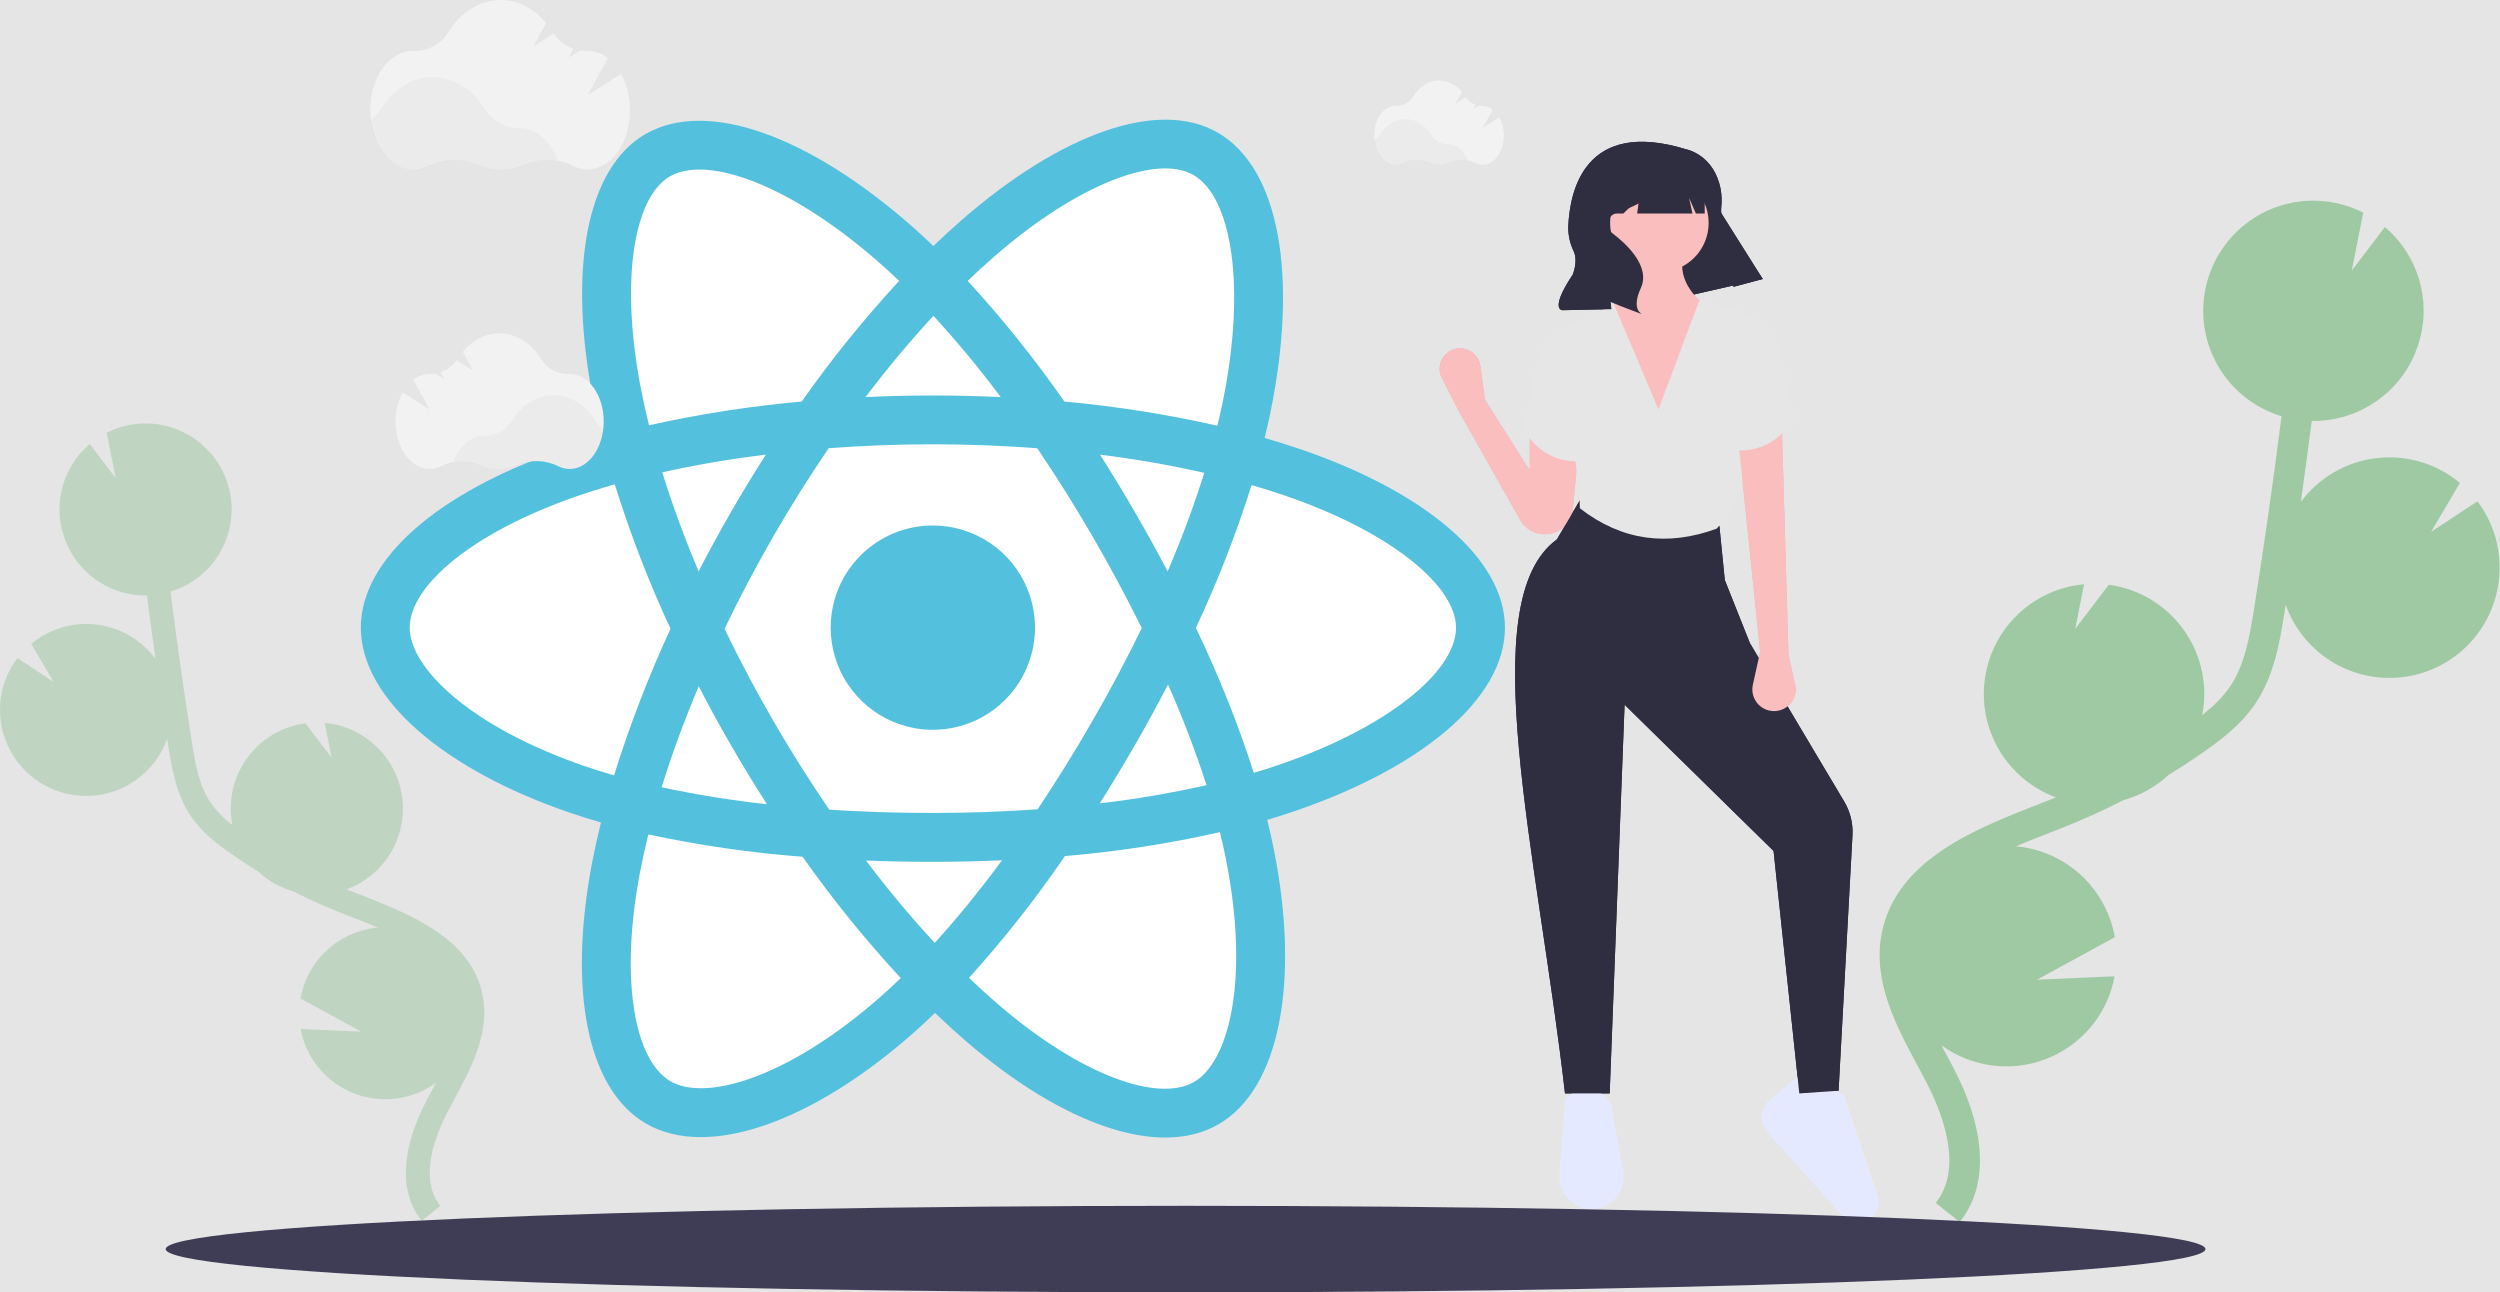 <svg width="1358" height="702" viewBox="0 0 1358 702" fill="none" xmlns="http://www.w3.org/2000/svg">
<rect width="1358" height="702" fill="#E5E5E5"/>
<path id="Vector" d="M706.96 244.208C700.347 241.941 693.68 239.841 686.96 237.908C688.067 233.381 689.097 228.831 690.05 224.258C705.19 150.748 695.29 91.528 661.48 72.038C629.06 53.338 576.04 72.838 522.48 119.428C517.2 124.041 512.043 128.775 507.01 133.628C503.63 130.395 500.197 127.225 496.71 124.118C440.6 74.288 384.39 53.298 350.57 72.848C318.18 91.598 308.57 147.268 322.22 216.938C323.553 223.838 325.083 230.698 326.81 237.518C318.86 239.778 311.17 242.188 303.81 244.758C238.02 267.648 196 303.648 196 340.938C196 379.448 241.11 418.078 309.64 441.498C315.2 443.385 320.8 445.138 326.44 446.758C324.613 454.091 322.987 461.485 321.56 468.938C308.56 537.398 318.72 591.758 351.02 610.388C384.39 629.648 440.39 609.848 494.91 562.188C499.22 558.418 503.54 554.418 507.91 550.238C513.363 555.498 518.96 560.605 524.7 565.558C577.52 611.008 629.7 629.368 661.96 610.678C695.29 591.388 706.12 532.988 692.06 461.948C690.993 456.521 689.75 450.985 688.33 445.338C692.27 444.178 696.123 442.975 699.89 441.728C771.13 418.128 817.49 379.968 817.49 340.938C817.49 303.508 774.11 267.318 706.99 244.208H706.96Z" fill="#53C1DE"/>
<path id="Vector_2" d="M691.51 416.528C688.11 417.658 684.63 418.738 681.07 419.798C672.384 392.869 661.87 366.564 649.6 341.068C661.402 315.911 671.508 289.994 679.85 263.488C686.2 265.328 692.38 267.268 698.32 269.318C755.83 289.108 790.91 318.378 790.91 340.938C790.91 364.938 753.02 396.148 691.51 416.528ZM665.99 467.108C672.21 498.518 673.09 526.918 668.99 549.108C665.29 569.058 657.85 582.358 648.65 587.688C629.06 599.018 587.18 584.288 542.01 545.418C536.83 540.958 531.62 536.208 526.38 531.168C545.212 510.319 562.615 488.222 578.47 465.028C606.791 462.628 634.914 458.285 662.64 452.028C663.907 457.148 665.03 462.148 666.01 467.028L665.99 467.108ZM407.87 585.748C388.73 592.508 373.49 592.698 364.28 587.388C344.68 576.078 336.53 532.388 347.65 473.888C348.983 466.975 350.493 460.098 352.18 453.258C379.791 459.186 407.772 463.239 435.93 465.388C452.249 488.501 470.071 510.515 489.28 531.288C485.42 535.028 481.473 538.665 477.44 542.198C453.33 563.278 429.16 578.198 407.87 585.748V585.748ZM318.23 416.378C287.92 406.018 262.9 392.558 245.74 377.878C230.33 364.678 222.55 351.568 222.55 340.938C222.55 318.308 256.29 289.438 312.55 269.828C319.617 267.368 326.747 265.125 333.94 263.098C342.297 289.897 352.415 316.114 364.23 341.578C352.268 367.407 342.026 393.998 333.57 421.178C328.41 419.705 323.297 418.105 318.23 416.378ZM348.28 211.838C336.6 152.148 344.35 107.118 363.87 95.838C384.66 83.838 430.63 100.958 479.09 143.988C482.19 146.738 485.3 149.618 488.41 152.588C469.338 173.234 451.656 195.122 435.48 218.108C407.587 220.609 379.886 224.915 352.55 230.998C350.957 224.651 349.533 218.268 348.28 211.848V211.838ZM616.39 278.028C610.317 267.535 604.02 257.175 597.5 246.948C617.33 249.458 636.32 252.778 654.16 256.858C648.435 275.018 641.797 292.878 634.27 310.368C628.53 299.468 622.57 288.688 616.39 278.028ZM507.03 171.558C519.954 185.648 532.159 200.38 543.6 215.698C519.127 214.545 494.643 214.545 470.15 215.698C482.22 199.778 494.59 184.978 507.03 171.568V171.558ZM397.03 278.208C390.93 288.788 385.08 299.501 379.48 310.348C371.75 292.018 365.14 273.988 359.74 256.578C377.47 252.578 396.38 249.368 416.08 246.898C409.467 257.191 403.11 267.628 397.01 278.208H397.03ZM416.64 436.858C397.412 434.771 378.303 431.696 359.39 427.648C364.88 409.938 371.64 391.518 379.54 372.788C385.16 383.648 391.03 394.368 397.15 404.948C403.377 415.741 409.867 426.378 416.62 436.858H416.64ZM507.78 512.188C495.18 498.648 482.63 483.648 470.39 467.438C482.29 467.911 494.41 468.148 506.75 468.148C519.417 468.148 531.92 467.868 544.26 467.308C532.869 482.883 520.686 497.862 507.76 512.188H507.78ZM634.47 371.838C642.387 389.683 649.369 407.927 655.39 426.498C636.243 430.806 616.883 434.107 597.39 436.388C603.957 425.968 610.317 415.425 616.47 404.758C622.723 393.918 628.723 382.945 634.47 371.838ZM593.47 391.498C584.057 407.845 574.12 423.878 563.66 439.598C545.22 440.918 526.17 441.598 506.75 441.598C487.33 441.598 468.6 440.998 450.48 439.818C439.753 424.151 429.623 408.095 420.09 391.648C410.557 375.201 401.72 358.508 393.58 341.568C401.76 324.548 410.57 307.848 420.01 291.468C429.437 275.095 439.48 259.095 450.14 243.468C468.63 242.068 487.57 241.338 506.73 241.338C525.89 241.338 544.95 242.078 563.42 243.478C573.96 259.058 583.96 274.995 593.42 291.288C602.88 307.581 611.81 324.205 620.21 341.158C611.91 358.238 603.007 375.005 593.5 391.458L593.47 391.498ZM648.24 95.038C669.05 107.038 677.14 155.438 664.07 218.908C663.21 223.035 662.277 227.151 661.27 231.258C633.894 225.052 606.136 220.665 578.18 218.128C562.16 195.122 544.61 173.219 525.65 152.568C530.317 148.075 535.08 143.705 539.94 139.458C585.82 99.528 628.7 83.768 648.24 95.038Z" fill="white"/>
<path id="Vector_3" d="M506.73 285.438C517.707 285.438 528.437 288.693 537.564 294.791C546.691 300.89 553.805 309.558 558.005 319.699C562.206 329.84 563.305 341 561.164 351.765C559.022 362.531 553.736 372.421 545.974 380.182C538.213 387.944 528.323 393.23 517.557 395.372C506.792 397.513 495.632 396.414 485.491 392.213C475.35 388.013 466.682 380.899 460.583 371.772C454.485 362.645 451.23 351.915 451.23 340.938C451.229 333.649 452.663 326.432 455.452 319.698C458.241 312.963 462.329 306.845 467.483 301.691C472.637 296.537 478.755 292.449 485.489 289.66C492.224 286.871 499.441 285.437 506.73 285.438" fill="#53C1DE"/>
<path id="Vector_4" d="M337.378 40.17L319.128 51.74L330.208 31.59C327.082 29.09 323.211 27.704 319.208 27.65H318.908C317.643 27.668 316.378 27.574 315.128 27.37L308.938 31.29L311.588 26.47C307.208 24.939 303.422 22.067 300.768 18.26L289.698 25.26L296.698 12.54C290.218 4.77 281.498 0 271.888 0C260.378 0 250.128 6.85 243.508 17.52C241.551 20.71 238.784 23.326 235.49 25.104C232.195 26.881 228.49 27.756 224.748 27.64H224.128C211.418 27.64 201.128 42.05 201.128 59.83C201.128 77.61 211.428 92.01 224.128 92.01C226.918 92.002 229.663 91.316 232.128 90.01C240.418 85.7 251.298 85.62 259.978 89.47C263.7 91.144 267.733 92.013 271.813 92.022C275.894 92.031 279.93 91.178 283.658 89.52C292.278 85.75 303.028 85.83 311.268 90.06C313.713 91.353 316.433 92.039 319.198 92.06C331.908 92.06 342.198 77.65 342.198 59.88C342.275 53.009 340.617 46.23 337.378 40.17V40.17Z" fill="#F2F2F2"/>
<path id="Vector_5" opacity="0.03" d="M302.968 87.26C296.328 85.997 289.463 86.743 283.248 89.4C279.521 91.057 275.486 91.909 271.408 91.9C267.329 91.891 263.298 91.022 259.578 89.35C250.888 85.5 240.008 85.58 231.718 89.89C229.253 91.195 226.508 91.882 223.718 91.89C212.428 91.89 203.038 80.51 201.078 65.51C203.334 63.867 205.249 61.802 206.718 59.43C213.378 48.77 223.588 41.9 235.098 41.9C246.608 41.9 256.738 48.67 263.358 59.22C265.334 62.408 268.098 65.031 271.385 66.838C274.671 68.644 278.368 69.571 282.118 69.53H282.378C291.378 69.54 299.178 76.75 302.968 87.26Z" fill="black"/>
<path id="Vector_6" d="M814.448 63.73L805.378 69.5L810.908 59.5C809.346 58.237 807.407 57.533 805.398 57.5H805.258C804.625 57.509 803.993 57.462 803.368 57.36L800.278 59.36L801.578 56.9C799.393 56.139 797.503 54.707 796.178 52.81L790.658 56.31L794.148 49.97C792.68 48.075 790.808 46.53 788.668 45.447C786.529 44.364 784.175 43.771 781.778 43.71C776.028 43.71 770.918 47.13 767.618 52.45C766.637 54.035 765.255 55.332 763.611 56.21C761.967 57.088 760.121 57.516 758.258 57.45H757.948C751.608 57.45 746.468 64.64 746.468 73.45C746.468 82.26 751.608 89.5 757.948 89.5C759.343 89.495 760.715 89.152 761.948 88.5C764.106 87.452 766.465 86.885 768.864 86.838C771.262 86.791 773.642 87.266 775.838 88.23C777.697 89.057 779.709 89.485 781.743 89.485C783.778 89.485 785.79 89.057 787.648 88.23C789.829 87.286 792.187 86.821 794.563 86.868C796.938 86.914 799.276 87.471 801.418 88.5C802.651 89.152 804.024 89.496 805.418 89.5C811.758 89.5 816.898 82.32 816.898 73.45C816.908 70.056 816.065 66.714 814.448 63.73V63.73Z" fill="#F2F2F2"/>
<path id="Vector_7" opacity="0.03" d="M797.298 87.22C793.988 86.595 790.567 86.967 787.469 88.29C785.61 89.117 783.598 89.545 781.563 89.545C779.529 89.545 777.517 89.117 775.659 88.29C773.46 87.326 771.079 86.851 768.679 86.898C766.279 86.944 763.918 87.511 761.758 88.56C760.527 89.215 759.153 89.558 757.758 89.56C752.118 89.56 747.438 83.89 746.458 76.41C747.58 75.598 748.537 74.579 749.279 73.41C752.579 68.09 757.698 64.68 763.438 64.68C769.178 64.68 774.229 68.05 777.529 73.31C778.513 74.901 779.892 76.21 781.532 77.111C783.172 78.012 785.018 78.473 786.888 78.45H787.038C791.528 78.38 795.378 81.98 797.298 87.22Z" fill="black"/>
<path id="Vector_8" d="M218.718 213.17L233.378 222.45L224.498 206.3C227.016 204.296 230.13 203.187 233.348 203.15H233.578C234.583 203.165 235.587 203.091 236.578 202.93L241.528 206.07L239.378 202.21C242.885 200.977 245.917 198.676 248.048 195.63L256.918 201.25L251.378 191.06C256.568 184.84 263.558 181.06 271.248 181.06C280.478 181.06 288.688 186.54 293.998 195.06C295.563 197.613 297.774 199.708 300.408 201.132C303.042 202.556 306.005 203.259 308.998 203.17H309.498C319.678 203.17 327.928 214.71 327.928 228.95C327.928 243.19 319.678 254.74 309.498 254.74C307.256 254.731 305.05 254.179 303.068 253.13C299.603 251.446 295.813 250.536 291.961 250.462C288.109 250.387 284.286 251.151 280.758 252.7C277.769 254.036 274.532 254.727 271.258 254.727C267.984 254.727 264.747 254.036 261.758 252.7C258.256 251.183 254.468 250.436 250.652 250.51C246.835 250.584 243.079 251.478 239.638 253.13C237.677 254.151 235.5 254.689 233.288 254.7C223.098 254.7 214.848 243.16 214.848 228.91C214.8 223.422 216.131 218.01 218.718 213.17V213.17Z" fill="#F2F2F2"/>
<path id="Vector_9" opacity="0.03" d="M246.268 250.9C251.589 249.897 257.088 250.496 262.068 252.62C265.057 253.956 268.294 254.647 271.568 254.647C274.842 254.647 278.079 253.956 281.068 252.62C284.598 251.071 288.422 250.307 292.276 250.381C296.129 250.455 299.921 251.366 303.388 253.05C305.366 254.099 307.569 254.651 309.808 254.66C318.858 254.66 326.378 245.55 327.948 233.53C326.143 232.208 324.608 230.552 323.428 228.65C318.118 220.11 309.908 214.65 300.678 214.65C291.448 214.65 283.348 220.07 278.038 228.53C276.458 231.079 274.248 233.177 271.62 234.622C268.993 236.067 266.037 236.811 263.038 236.78H262.808C255.548 236.71 249.308 242.49 246.268 250.9Z" fill="black"/>
<path id="Vector_10" d="M957.423 151.431L888.798 167.135L859.802 112.449L918.482 89.539L957.423 151.431Z" fill="#2F2E41"/>
<path id="Vector_11" d="M792.721 223.888L783.222 205.342C782.488 203.91 782.074 202.335 782.009 200.727C781.944 199.12 782.229 197.517 782.844 196.03C783.459 194.543 784.39 193.207 785.572 192.115C786.754 191.023 788.159 190.201 789.69 189.706V189.706C791.234 189.207 792.868 189.051 794.478 189.251C796.087 189.451 797.634 190 799.009 190.861C800.383 191.723 801.553 192.874 802.435 194.236C803.317 195.597 803.89 197.135 804.114 198.742L806.699 217.266L830.977 255.523V232.716L858.198 235.659L854.388 276.304C854.197 278.342 853.6 280.322 852.632 282.126C851.664 283.929 850.345 285.521 848.752 286.808V286.808C847.018 288.208 845 289.214 842.838 289.755C840.676 290.297 838.422 290.36 836.232 289.942C834.043 289.524 831.971 288.634 830.161 287.333C828.351 286.033 826.845 284.354 825.75 282.413L792.721 223.888Z" fill="#DBB8BD"/>
<path id="Vector_12" d="M998.717 592.473L977.382 593.945L963.403 462.254L882.476 382.799L874.384 593.945H850.106C835.298 464.302 799.787 326.319 845.691 293.043L858.198 271.708L933.975 285.686L936.918 315.114L950.523 349.298L1001.78 435.409C1005.06 440.919 1006.62 447.281 1006.27 453.684L998.717 592.473Z" fill="#2F2E41"/>
<path id="Vector_13" d="M864.484 656.805C862.079 656.805 859.7 656.309 857.496 655.348C855.291 654.387 853.309 652.981 851.672 651.219C850.036 649.457 848.781 647.376 847.985 645.107C847.189 642.837 846.87 640.428 847.048 638.03L850.071 597.214C859.028 588.036 867.337 589.236 875.085 599.421L881.692 636.233C882.144 638.75 882.038 641.336 881.382 643.808C880.726 646.28 879.535 648.578 877.894 650.539C876.253 652.501 874.202 654.079 871.885 655.162C869.568 656.244 867.041 656.805 864.484 656.805V656.805Z" fill="#E5E9FF"/>
<path id="Vector_14" d="M1009.21 664.191C1007.63 664.191 1006.07 663.858 1004.62 663.214C1003.18 662.57 1001.88 661.629 1000.83 660.452L960.234 615.251C959.087 613.975 958.213 612.478 957.664 610.852C957.115 609.227 956.903 607.506 957.041 605.796C957.179 604.086 957.664 602.421 958.466 600.905C959.268 599.388 960.371 598.051 961.707 596.974L977.814 584L1001.36 594.3L1019.89 649.325C1020.46 651.02 1020.62 652.827 1020.36 654.596C1020.09 656.364 1019.41 658.044 1018.36 659.497C1017.32 660.95 1015.95 662.133 1014.35 662.949C1012.76 663.766 1011 664.191 1009.21 664.191V664.191Z" fill="#E5E9FF"/>
<path id="Vector_15" d="M901.37 147.844C916.152 147.844 928.136 135.86 928.136 121.078C928.136 106.295 916.152 94.312 901.37 94.312C886.587 94.312 874.604 106.295 874.604 121.078C874.604 135.86 886.587 147.844 901.37 147.844Z" fill="#DBB8BD"/>
<path id="Vector_16" d="M916.686 235.291H882.844L875.119 167.975C883.356 156.364 886.034 144.235 882.844 131.557H916.686C911.468 142.943 912.364 154.341 925.883 165.767L916.686 235.291Z" fill="#DBB8BD"/>
<path id="Vector_17" d="M932.504 287.158C905.992 296.887 881.136 293.879 858.198 276.122C857.645 254.862 852.451 228.483 845.182 199.814C844.092 195.516 844.447 190.978 846.194 186.902C847.94 182.826 850.98 179.439 854.845 177.264L876.591 165.032L900.869 222.416L922.94 163.56L937.616 166.822C941.08 167.596 944.208 169.454 946.545 172.126C948.881 174.798 950.306 178.145 950.611 181.682C954.458 225.333 953.308 264.69 932.504 287.158Z" fill="#E6E6E6"/>
<path id="Vector_18" d="M861.141 250.373C845.787 251.858 834.759 245.516 827.299 232.716L832.449 209.135C832.449 201.463 834.894 193.992 839.428 187.804C843.963 181.616 850.352 177.035 857.668 174.725L860.405 173.86L861.141 250.373Z" fill="#E6E6E6"/>
<path id="Vector_19" d="M971.496 355.578L975.134 371.949C975.548 373.814 975.503 375.751 975.001 377.595C974.498 379.438 973.555 381.132 972.252 382.529C970.949 383.926 969.326 384.985 967.522 385.615C965.718 386.244 963.788 386.425 961.899 386.141V386.141C960.302 385.902 958.772 385.337 957.404 384.481C956.035 383.625 954.857 382.497 953.943 381.166C953.029 379.836 952.399 378.332 952.091 376.747C951.783 375.163 951.804 373.532 952.153 371.956L956.126 354.027L944.275 239.337L967.818 229.038L971.496 355.578Z" fill="#DBB8BD"/>
<path id="Vector_20" d="M940.597 244.487C955.95 245.973 966.978 239.63 974.439 226.83L969.289 203.249C969.289 195.578 966.844 188.106 962.309 181.918C957.774 175.731 951.385 171.149 944.07 168.839L941.332 167.974L940.597 244.487Z" fill="#E6E6E6"/>
<path id="Vector_21" d="M915.969 81.107C915.969 81.107 931.172 83.967 934.687 102.927C935.237 106.124 935.338 109.383 934.985 112.608C934.634 116.258 935.143 123.966 943.068 133.043C948.239 138.93 953.057 145.117 957.497 151.573V151.573L941.612 155.802L934.514 129.484C931.073 116.724 925.772 104.54 918.782 93.324L918.636 93.09C918.636 93.09 913.36 107.187 899.219 109.12L903.579 103.379C903.579 103.379 887.048 112.936 877.683 115.855C876.614 116.188 875.656 116.807 874.913 117.644C874.17 118.481 873.669 119.506 873.465 120.606C873.26 121.707 873.36 122.843 873.754 123.891C874.147 124.939 874.819 125.86 875.697 126.555C875.763 126.607 875.831 126.66 875.9 126.712C882.789 131.944 896.842 144.429 891.29 156.506C885.738 168.583 892.213 170.785 892.213 170.785L880.274 166.243L874.809 163.903L875.361 167.943L848.685 168.502C848.685 168.502 841.477 168.458 854.281 149.216C854.281 149.216 857.371 142.001 854.834 136.489C852.799 132.315 851.785 127.717 851.877 123.073C852.684 103.674 860.856 64.208 915.969 81.107Z" fill="#2F2E41"/>
<path id="Vector_22" d="M957.423 151.431L888.798 167.135L859.802 112.449L918.482 89.539L957.423 151.431Z" fill="#2F2E41"/>
<path id="Vector_23" d="M792.721 223.888L783.222 205.342C782.488 203.91 782.074 202.335 782.009 200.727C781.944 199.12 782.229 197.517 782.844 196.03C783.459 194.543 784.39 193.207 785.572 192.115C786.754 191.023 788.159 190.201 789.69 189.706V189.706C791.234 189.207 792.868 189.051 794.478 189.251C796.087 189.451 797.634 190 799.009 190.861C800.383 191.723 801.553 192.874 802.435 194.236C803.317 195.597 803.89 197.135 804.114 198.742L806.699 217.266L830.977 255.523V232.716L858.198 235.659L854.388 276.304C854.197 278.342 853.6 280.322 852.632 282.126C851.664 283.929 850.345 285.521 848.752 286.808V286.808C847.018 288.208 845 289.214 842.838 289.755C840.676 290.297 838.422 290.36 836.232 289.942C834.043 289.524 831.971 288.634 830.161 287.333C828.351 286.033 826.845 284.354 825.75 282.413L792.721 223.888Z" fill="#FBBEBE"/>
<path id="Vector_24" d="M998.717 592.473L977.382 593.945L963.403 462.254L882.476 382.799L874.384 593.945H850.106C835.298 464.302 799.787 326.319 845.691 293.043L858.198 271.708L933.975 285.686L936.918 315.114L950.523 349.298L1001.78 435.409C1005.06 440.919 1006.62 447.281 1006.27 453.684L998.717 592.473Z" fill="#2F2E41"/>
<path id="Vector_25" d="M901.37 147.844C916.152 147.844 928.136 135.86 928.136 121.078C928.136 106.295 916.152 94.312 901.37 94.312C886.587 94.312 874.604 106.295 874.604 121.078C874.604 135.86 886.587 147.844 901.37 147.844Z" fill="#FBBEBE"/>
<path id="Vector_26" d="M916.686 235.291H882.844L875.119 167.975C883.356 156.364 886.034 144.235 882.844 131.557H916.686C911.468 142.943 912.364 154.341 925.883 165.767L916.686 235.291Z" fill="#FBBEBE"/>
<path id="Vector_27" d="M932.504 287.158C905.992 296.887 881.136 293.879 858.198 276.122C857.645 254.862 852.451 228.483 845.182 199.814C844.092 195.516 844.447 190.978 846.194 186.902C847.94 182.826 850.98 179.439 854.845 177.264L876.591 165.032L900.869 222.416L922.94 163.56L937.616 166.822C941.08 167.596 944.208 169.454 946.545 172.126C948.881 174.798 950.306 178.145 950.611 181.682C954.458 225.333 953.308 264.69 932.504 287.158Z" fill="#E6E6E6"/>
<path id="Vector_28" d="M861.141 250.373C845.787 251.858 834.759 245.516 827.299 232.716L832.449 209.135C832.449 201.463 834.894 193.992 839.428 187.804C843.963 181.616 850.352 177.035 857.668 174.725L860.405 173.86L861.141 250.373Z" fill="#E6E6E6"/>
<path id="Vector_29" d="M971.496 355.578L975.134 371.949C975.548 373.814 975.503 375.751 975.001 377.595C974.498 379.438 973.555 381.132 972.252 382.529C970.949 383.926 969.326 384.985 967.522 385.615C965.718 386.244 963.788 386.425 961.899 386.141V386.141C960.302 385.902 958.772 385.337 957.404 384.481C956.035 383.625 954.857 382.497 953.943 381.166C953.029 379.836 952.399 378.332 952.091 376.747C951.783 375.163 951.804 373.532 952.153 371.956L956.126 354.027L944.275 239.337L967.818 229.038L971.496 355.578Z" fill="#FBBEBE"/>
<path id="Vector_30" d="M940.597 244.487C955.95 245.973 966.978 239.63 974.439 226.83L969.289 203.249C969.289 195.578 966.844 188.106 962.309 181.918C957.774 175.731 951.385 171.149 944.07 168.839L941.332 167.974L940.597 244.487Z" fill="#E6E6E6"/>
<path id="Vector_31" d="M915.969 81.107C915.969 81.107 931.172 83.967 934.687 102.927C935.237 106.124 935.338 109.383 934.985 112.608C934.634 116.258 935.143 123.966 943.068 133.043C948.239 138.93 953.057 145.117 957.497 151.573L941.612 155.802L934.514 129.484C931.073 116.724 925.772 104.54 918.782 93.324L918.636 93.09C918.636 93.09 913.36 107.187 899.219 109.12L903.579 103.379C903.579 103.379 887.048 112.936 877.683 115.855C876.614 116.188 875.656 116.807 874.913 117.644C874.17 118.481 873.669 119.506 873.465 120.606C873.26 121.707 873.36 122.843 873.754 123.891C874.147 124.939 874.819 125.86 875.697 126.555C875.763 126.607 875.831 126.66 875.9 126.712C882.789 131.944 896.842 144.429 891.29 156.506C885.738 168.583 892.213 170.785 892.213 170.785L880.274 166.243L874.809 163.903L875.361 167.943L848.685 168.502C848.685 168.502 841.477 168.458 854.281 149.216C854.281 149.216 857.371 142.001 854.834 136.489C852.799 132.315 851.785 127.717 851.877 123.073C852.684 103.674 860.856 64.208 915.969 81.107Z" fill="#2F2E41"/>
<path id="Vector_32" d="M195.229 485.819L189.849 483.709C189.329 483.509 188.849 483.279 188.309 483.079C198.264 479.408 206.674 472.46 212.157 463.377C217.64 454.294 219.87 443.615 218.481 433.097C217.092 422.578 212.166 412.845 204.514 405.496C196.861 398.148 186.936 393.621 176.369 392.659L180.119 411.559L165.899 392.879H165.769C159.683 393.71 153.821 395.733 148.516 398.83C143.212 401.928 138.57 406.04 134.855 410.932C131.14 415.824 128.426 421.4 126.867 427.342C125.308 433.283 124.935 439.474 125.769 445.559C125.889 446.449 126.079 447.299 126.239 448.169C121.827 444.852 117.932 440.899 114.679 436.439C108.449 427.439 106.309 416.319 104.149 402.729C99.919 375.799 96.079 348.579 92.629 321.399C103.273 318.182 112.42 311.273 118.427 301.916C124.433 292.559 126.906 281.366 125.399 270.349C125.199 268.929 124.929 267.549 124.609 266.179L124.369 265.179C124.029 263.859 123.659 262.559 123.219 261.299C123.149 261.089 123.059 260.889 122.979 260.689C122.589 259.619 122.159 258.569 121.699 257.539C121.519 257.159 121.349 256.769 121.169 256.389C120.629 255.279 120.059 254.189 119.439 253.129C119.229 252.769 118.999 252.429 118.789 252.129C118.299 251.349 117.789 250.579 117.269 249.839C116.989 249.449 116.719 249.049 116.429 248.669L116.219 248.369C109.588 239.691 100.129 233.608 89.481 231.175C78.834 228.742 67.672 230.113 57.929 235.049L62.809 259.649L48.739 241.189C41.179 247.596 35.864 256.251 33.57 265.892C31.276 275.533 32.124 285.654 35.989 294.779H35.939C36.069 295.089 36.229 295.389 36.369 295.699C36.629 296.279 36.889 296.849 37.169 297.419C37.529 298.139 37.909 298.849 38.309 299.549C38.599 300.089 38.889 300.619 39.209 301.139C39.669 301.889 40.209 302.619 40.669 303.349C40.969 303.769 41.239 304.209 41.549 304.619C42.349 305.699 43.199 306.739 44.089 307.749C44.399 308.099 44.739 308.419 45.089 308.749C45.719 309.419 46.359 310.079 47.029 310.749C47.439 311.149 47.879 311.519 48.309 311.889C48.929 312.443 49.559 312.973 50.199 313.479C50.659 313.839 51.129 314.189 51.599 314.539C52.279 315.029 52.969 315.539 53.659 315.949C54.129 316.259 54.599 316.559 55.079 316.849C55.869 317.329 56.679 317.759 57.499 318.189C57.919 318.409 58.319 318.639 58.739 318.849C59.979 319.449 61.239 319.999 62.529 320.489C62.769 320.589 63.029 320.649 63.269 320.739C64.339 321.129 65.429 321.489 66.539 321.799C67.009 321.929 67.539 322.039 67.979 322.149C68.879 322.369 69.779 322.579 70.699 322.749L72.309 323.009C73.209 323.139 74.119 323.239 75.029 323.319C75.569 323.369 76.099 323.409 76.649 323.439C77.649 323.489 78.649 323.499 79.649 323.489H79.839C81.306 334.969 82.846 346.439 84.459 357.899C80.679 352.779 75.891 348.485 70.391 345.281C64.891 342.078 58.795 340.032 52.476 339.27C46.157 338.507 39.748 339.045 33.644 340.848C27.54 342.652 21.869 345.685 16.979 349.759L29.119 370.399L9.439 357.449C5.748 362.326 3.053 367.881 1.509 373.799C-0.035 379.717 -0.399 385.881 0.439 391.939C1.02 396.239 2.208 400.434 3.969 404.399C7.728 412.979 13.979 420.231 21.911 425.215C29.842 430.198 39.088 432.683 48.45 432.347C57.811 432.01 66.855 428.868 74.408 423.329C81.962 417.789 87.676 410.107 90.809 401.279C90.989 402.429 91.159 403.599 91.339 404.759C93.239 416.759 95.609 431.679 104.009 443.839C109.709 452.079 117.549 458.169 125.169 463.529C130.129 467.023 135.199 470.356 140.379 473.529C145.825 478.576 152.392 482.257 159.539 484.269C167.859 488.529 176.379 492.409 185.079 495.829L190.499 497.959C195.379 499.859 200.379 501.809 205.309 503.889C204.529 503.959 203.739 504.019 202.949 504.129C193.127 505.475 183.987 509.907 176.847 516.786C169.708 523.665 164.939 532.634 163.229 542.399L196.229 560.399L163.289 558.929C164.739 566.7 168.135 573.976 173.159 580.079C178.183 586.181 184.671 590.912 192.018 593.828C199.365 596.744 207.331 597.75 215.173 596.754C223.014 595.757 230.475 592.79 236.859 588.129C236.309 589.129 235.769 590.129 235.219 591.179C234.129 593.179 233.049 595.179 231.999 597.179C217.689 624.309 216.649 647.749 229.079 663.179L239.209 655.019C227.109 640.019 236.709 616.149 243.509 603.259C244.509 601.309 245.599 599.339 246.669 597.359C255.859 580.359 266.279 560.989 262.129 540.419C255.919 509.479 222.269 496.399 195.229 485.819Z" fill="#9FC9A3" fill-opacity="0.54"/>
<path id="Vector_33" d="M1107.9 436.649L1114.79 433.949C1115.45 433.689 1116.1 433.409 1116.79 433.139C1104.03 428.444 1093.26 419.55 1086.24 407.92C1079.21 396.289 1076.35 382.614 1078.13 369.143C1079.91 355.673 1086.22 343.208 1096.02 333.798C1105.82 324.389 1118.53 318.595 1132.07 317.369L1127.27 341.569L1145.49 317.649H1145.65C1161.37 319.811 1175.6 328.132 1185.19 340.78C1194.79 353.429 1198.96 369.371 1196.81 385.099C1196.66 386.229 1196.42 387.329 1196.21 388.439C1201.82 384.009 1207.08 379.119 1211.02 373.439C1219.02 361.899 1221.73 347.679 1224.49 330.269C1229.96 295.789 1234.89 260.929 1239.33 226.089C1225.69 221.975 1213.97 213.134 1206.27 201.153C1198.58 189.173 1195.4 174.839 1197.33 160.729C1197.58 158.909 1197.93 157.139 1198.33 155.389C1198.43 154.949 1198.53 154.509 1198.64 154.079C1199.07 152.389 1199.55 150.729 1200.11 149.079C1200.2 148.809 1200.32 148.559 1200.41 148.299C1200.91 146.929 1201.41 145.579 1202.06 144.299C1202.28 143.799 1202.5 143.299 1202.73 142.829C1203.42 141.399 1204.15 139.999 1204.95 138.639C1205.22 138.189 1205.51 137.759 1205.78 137.309C1206.4 136.309 1207.05 135.309 1207.72 134.379C1208.08 133.879 1208.43 133.379 1208.8 132.889L1209.07 132.499C1217.56 121.386 1229.67 113.599 1243.31 110.494C1256.95 107.388 1271.24 109.159 1283.71 115.499L1277.47 146.989L1295.47 123.349C1305.15 131.552 1311.95 142.635 1314.89 154.98C1317.83 167.325 1316.74 180.286 1311.79 191.969H1311.86C1311.69 192.369 1311.48 192.749 1311.31 193.149C1310.98 193.889 1310.64 194.619 1310.31 195.349C1309.85 196.279 1309.31 197.189 1308.86 198.089C1308.48 198.769 1308.11 199.449 1307.7 200.089C1307.11 201.089 1306.47 201.989 1305.83 202.919C1305.45 203.459 1305.1 204.019 1304.71 204.549C1303.71 205.939 1302.59 207.269 1301.45 208.549C1301.05 208.999 1300.62 209.409 1300.2 209.849C1299.39 210.709 1298.58 211.559 1297.72 212.369C1297.19 212.869 1296.63 213.369 1296.08 213.829C1295.29 214.529 1294.48 215.209 1293.65 215.829C1293.06 216.299 1292.46 216.749 1291.86 217.189C1290.99 217.819 1290.11 218.409 1289.22 218.999C1288.62 219.389 1288.02 219.779 1287.41 220.149C1286.41 220.759 1285.36 221.319 1284.31 221.869C1283.78 222.139 1283.31 222.439 1282.72 222.699C1281.14 223.469 1279.52 224.179 1277.87 224.809C1277.56 224.929 1277.23 225.019 1276.92 225.129C1275.54 225.629 1274.15 226.129 1272.74 226.479C1272.13 226.649 1271.51 226.789 1270.89 226.939C1269.74 227.219 1268.58 227.479 1267.41 227.699C1266.74 227.819 1266.05 227.929 1265.34 228.029C1264.19 228.199 1263.03 228.329 1261.86 228.429C1261.17 228.489 1260.49 228.549 1259.79 228.589C1258.53 228.649 1257.26 228.659 1255.99 228.649C1255.9 228.644 1255.82 228.644 1255.74 228.649C1253.86 243.316 1251.88 257.982 1249.82 272.649C1254.67 266.102 1260.8 260.614 1267.85 256.523C1274.89 252.432 1282.7 249.823 1290.79 248.857C1298.88 247.891 1307.08 248.587 1314.89 250.904C1322.7 253.22 1329.96 257.108 1336.22 262.329L1320.54 288.909L1345.75 272.319C1355.28 284.934 1359.41 300.817 1357.25 316.479C1356.51 321.978 1354.99 327.345 1352.75 332.419C1347.93 343.406 1339.93 352.692 1329.77 359.074C1319.62 365.455 1307.78 368.637 1295.79 368.206C1283.8 367.775 1272.22 363.75 1262.55 356.656C1252.88 349.561 1245.57 339.723 1241.56 328.419C1241.33 329.899 1241.11 331.419 1240.88 332.879C1238.44 348.229 1235.41 367.339 1224.65 382.879C1217.36 393.439 1207.32 401.239 1197.56 408.099C1191.21 412.566 1184.72 416.822 1178.08 420.869C1171.11 427.332 1162.7 432.042 1153.55 434.609C1142.88 440.069 1131.98 445.006 1120.86 449.419L1113.91 452.139C1107.66 454.579 1101.26 457.079 1094.91 459.739C1095.91 459.829 1096.91 459.909 1097.91 460.039C1110.49 461.767 1122.2 467.449 1131.34 476.266C1140.48 485.083 1146.58 496.577 1148.77 509.089L1106.46 532.199L1148.64 530.309C1146.95 539.662 1143.03 548.471 1137.22 555.989C1127.68 568.335 1113.7 576.471 1098.25 578.664C1082.8 580.856 1067.11 576.933 1054.52 567.729L1056.62 571.639C1058.02 574.219 1059.4 576.789 1060.74 579.339C1079.07 614.079 1080.4 644.079 1064.49 663.829L1051.49 653.379C1066.98 634.159 1054.69 603.609 1045.99 587.109C1044.67 584.609 1043.31 582.109 1041.99 579.549C1030.22 557.719 1016.87 532.979 1022.22 506.649C1030.22 466.949 1073.27 450.149 1107.9 436.649Z" fill="#9FC9A3"/>
<path id="Vector_34" d="M644 702C949.966 702 1198 691.479 1198 678.5C1198 665.521 949.966 655 644 655C338.034 655 90 665.521 90 678.5C90 691.479 338.034 702 644 702Z" fill="#3F3D56"/>
<path id="Vector_35" d="M875 89V116H881.801L890.455 107.474L889.296 116H919.355L917.5 107.474L921.209 116H926V89H875Z" fill="#2F2E41"/>
</svg>
